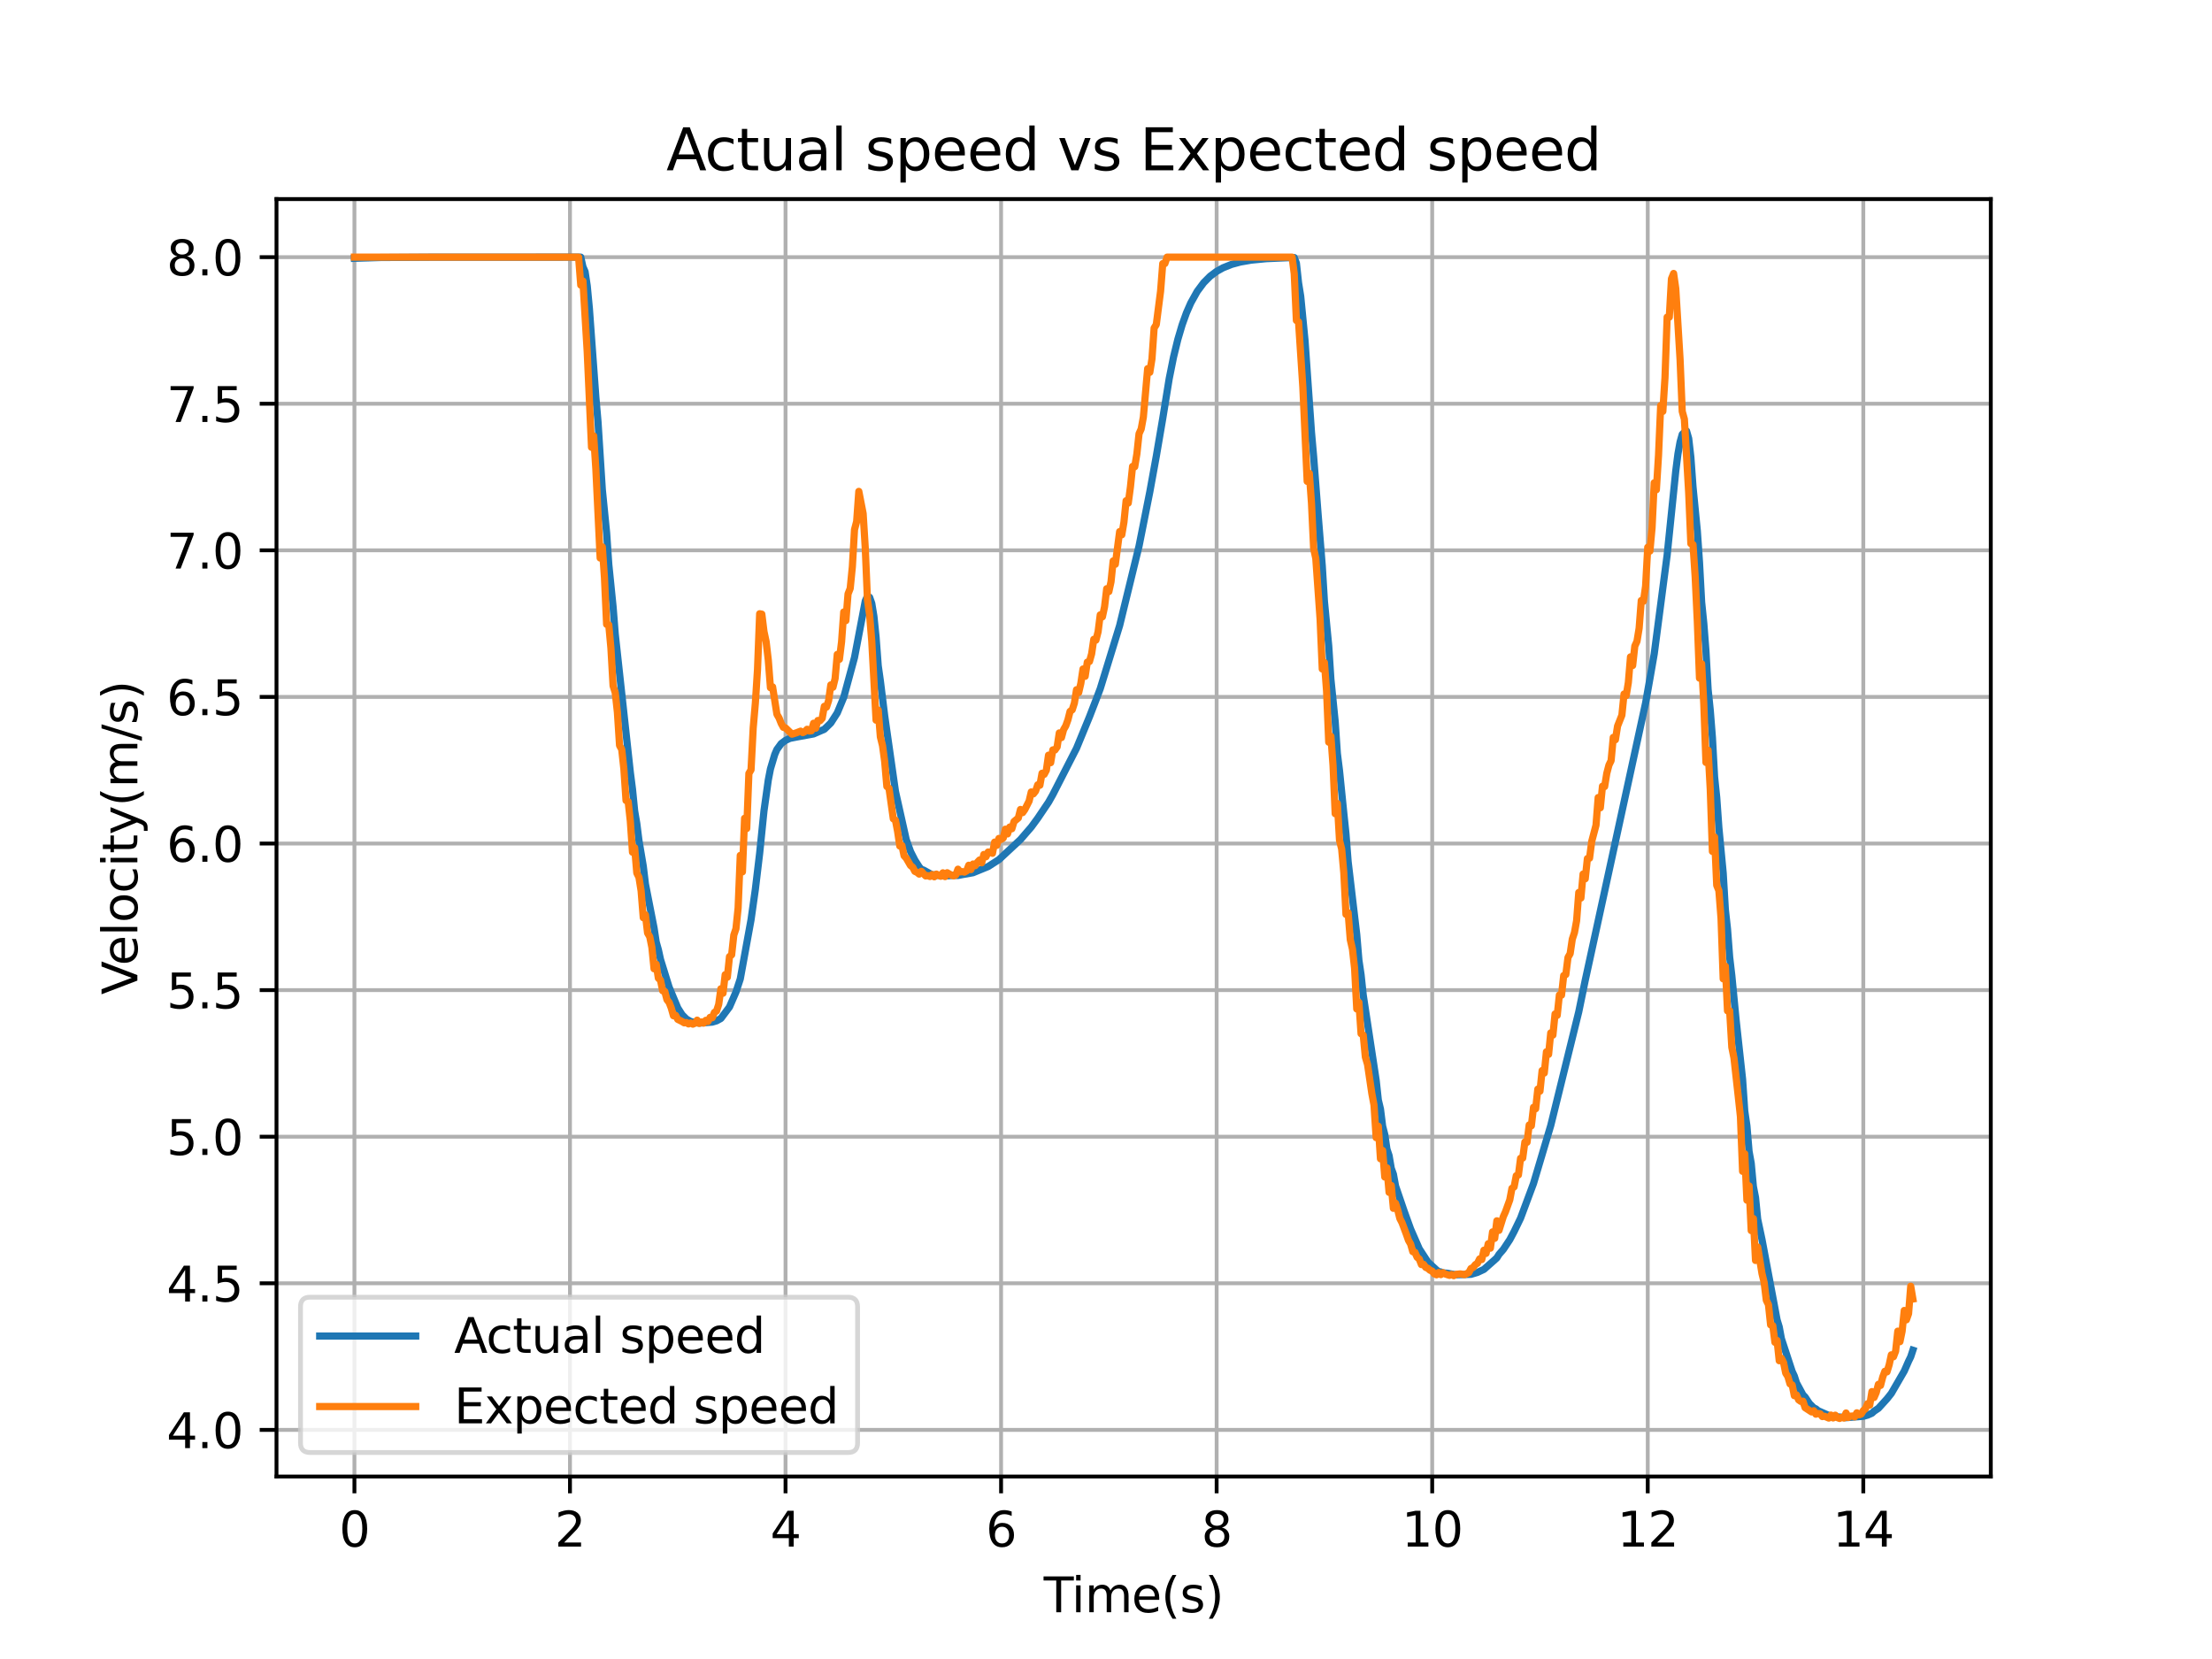 <?xml version="1.0" encoding="utf-8" standalone="no"?>
<!DOCTYPE svg PUBLIC "-//W3C//DTD SVG 1.1//EN"
  "http://www.w3.org/Graphics/SVG/1.1/DTD/svg11.dtd">
<svg xmlns:xlink="http://www.w3.org/1999/xlink" width="460.8pt" height="345.6pt" viewBox="0 0 460.8 345.6" xmlns="http://www.w3.org/2000/svg" version="1.1">
 <defs>
  <style type="text/css">*{stroke-linejoin: round; stroke-linecap: butt}</style>
 </defs>
 <g id="figure_1">
  <g id="patch_1">
   <path d="M 0 345.6 
L 460.8 345.6 
L 460.8 0 
L 0 0 
z
" style="fill: #ffffff"/>
  </g>
  <g id="axes_1">
   <g id="patch_2">
    <path d="M 57.6 307.584 
L 414.72 307.584 
L 414.72 41.472 
L 57.6 41.472 
z
" style="fill: #ffffff"/>
   </g>
   <g id="matplotlib.axis_1">
    <g id="xtick_1">
     <g id="line2d_1">
      <path d="M 73.833 307.584 
L 73.833 41.472 
" clip-path="url(#p543c72901b)" style="fill: none; stroke: #b0b0b0; stroke-width: 0.8; stroke-linecap: square"/>
     </g>
     <g id="line2d_2">
      <defs>
       <path id="m360644efc4" d="M 0 0 
L 0 3.5 
" style="stroke: #000000; stroke-width: 0.8"/>
      </defs>
      <g>
       <use xlink:href="#m360644efc4" x="73.833" y="307.584" style="stroke: #000000; stroke-width: 0.8"/>
      </g>
     </g>
     <g id="text_1">
      <!-- 0 -->
      <g transform="translate(70.651 322.182) scale(0.1 -0.1)">
       <defs>
        <path id="DejaVuSans-30" d="M 2034 4250 
Q 1547 4250 1301 3770 
Q 1056 3291 1056 2328 
Q 1056 1369 1301 889 
Q 1547 409 2034 409 
Q 2525 409 2770 889 
Q 3016 1369 3016 2328 
Q 3016 3291 2770 3770 
Q 2525 4250 2034 4250 
z
M 2034 4750 
Q 2819 4750 3233 4129 
Q 3647 3509 3647 2328 
Q 3647 1150 3233 529 
Q 2819 -91 2034 -91 
Q 1250 -91 836 529 
Q 422 1150 422 2328 
Q 422 3509 836 4129 
Q 1250 4750 2034 4750 
z
" transform="scale(0.016)"/>
       </defs>
       <use xlink:href="#DejaVuSans-30"/>
      </g>
     </g>
    </g>
    <g id="xtick_2">
     <g id="line2d_3">
      <path d="M 118.737 307.584 
L 118.737 41.472 
" clip-path="url(#p543c72901b)" style="fill: none; stroke: #b0b0b0; stroke-width: 0.8; stroke-linecap: square"/>
     </g>
     <g id="line2d_4">
      <g>
       <use xlink:href="#m360644efc4" x="118.737" y="307.584" style="stroke: #000000; stroke-width: 0.8"/>
      </g>
     </g>
     <g id="text_2">
      <!-- 2 -->
      <g transform="translate(115.555 322.182) scale(0.1 -0.1)">
       <defs>
        <path id="DejaVuSans-32" d="M 1228 531 
L 3431 531 
L 3431 0 
L 469 0 
L 469 531 
Q 828 903 1448 1529 
Q 2069 2156 2228 2338 
Q 2531 2678 2651 2914 
Q 2772 3150 2772 3378 
Q 2772 3750 2511 3984 
Q 2250 4219 1831 4219 
Q 1534 4219 1204 4116 
Q 875 4013 500 3803 
L 500 4441 
Q 881 4594 1212 4672 
Q 1544 4750 1819 4750 
Q 2544 4750 2975 4387 
Q 3406 4025 3406 3419 
Q 3406 3131 3298 2873 
Q 3191 2616 2906 2266 
Q 2828 2175 2409 1742 
Q 1991 1309 1228 531 
z
" transform="scale(0.016)"/>
       </defs>
       <use xlink:href="#DejaVuSans-32"/>
      </g>
     </g>
    </g>
    <g id="xtick_3">
     <g id="line2d_5">
      <path d="M 163.64 307.584 
L 163.64 41.472 
" clip-path="url(#p543c72901b)" style="fill: none; stroke: #b0b0b0; stroke-width: 0.8; stroke-linecap: square"/>
     </g>
     <g id="line2d_6">
      <g>
       <use xlink:href="#m360644efc4" x="163.64" y="307.584" style="stroke: #000000; stroke-width: 0.8"/>
      </g>
     </g>
     <g id="text_3">
      <!-- 4 -->
      <g transform="translate(160.459 322.182) scale(0.1 -0.1)">
       <defs>
        <path id="DejaVuSans-34" d="M 2419 4116 
L 825 1625 
L 2419 1625 
L 2419 4116 
z
M 2253 4666 
L 3047 4666 
L 3047 1625 
L 3713 1625 
L 3713 1100 
L 3047 1100 
L 3047 0 
L 2419 0 
L 2419 1100 
L 313 1100 
L 313 1709 
L 2253 4666 
z
" transform="scale(0.016)"/>
       </defs>
       <use xlink:href="#DejaVuSans-34"/>
      </g>
     </g>
    </g>
    <g id="xtick_4">
     <g id="line2d_7">
      <path d="M 208.544 307.584 
L 208.544 41.472 
" clip-path="url(#p543c72901b)" style="fill: none; stroke: #b0b0b0; stroke-width: 0.8; stroke-linecap: square"/>
     </g>
     <g id="line2d_8">
      <g>
       <use xlink:href="#m360644efc4" x="208.544" y="307.584" style="stroke: #000000; stroke-width: 0.8"/>
      </g>
     </g>
     <g id="text_4">
      <!-- 6 -->
      <g transform="translate(205.363 322.182) scale(0.1 -0.1)">
       <defs>
        <path id="DejaVuSans-36" d="M 2113 2584 
Q 1688 2584 1439 2293 
Q 1191 2003 1191 1497 
Q 1191 994 1439 701 
Q 1688 409 2113 409 
Q 2538 409 2786 701 
Q 3034 994 3034 1497 
Q 3034 2003 2786 2293 
Q 2538 2584 2113 2584 
z
M 3366 4563 
L 3366 3988 
Q 3128 4100 2886 4159 
Q 2644 4219 2406 4219 
Q 1781 4219 1451 3797 
Q 1122 3375 1075 2522 
Q 1259 2794 1537 2939 
Q 1816 3084 2150 3084 
Q 2853 3084 3261 2657 
Q 3669 2231 3669 1497 
Q 3669 778 3244 343 
Q 2819 -91 2113 -91 
Q 1303 -91 875 529 
Q 447 1150 447 2328 
Q 447 3434 972 4092 
Q 1497 4750 2381 4750 
Q 2619 4750 2861 4703 
Q 3103 4656 3366 4563 
z
" transform="scale(0.016)"/>
       </defs>
       <use xlink:href="#DejaVuSans-36"/>
      </g>
     </g>
    </g>
    <g id="xtick_5">
     <g id="line2d_9">
      <path d="M 253.448 307.584 
L 253.448 41.472 
" clip-path="url(#p543c72901b)" style="fill: none; stroke: #b0b0b0; stroke-width: 0.8; stroke-linecap: square"/>
     </g>
     <g id="line2d_10">
      <g>
       <use xlink:href="#m360644efc4" x="253.448" y="307.584" style="stroke: #000000; stroke-width: 0.8"/>
      </g>
     </g>
     <g id="text_5">
      <!-- 8 -->
      <g transform="translate(250.267 322.182) scale(0.1 -0.1)">
       <defs>
        <path id="DejaVuSans-38" d="M 2034 2216 
Q 1584 2216 1326 1975 
Q 1069 1734 1069 1313 
Q 1069 891 1326 650 
Q 1584 409 2034 409 
Q 2484 409 2743 651 
Q 3003 894 3003 1313 
Q 3003 1734 2745 1975 
Q 2488 2216 2034 2216 
z
M 1403 2484 
Q 997 2584 770 2862 
Q 544 3141 544 3541 
Q 544 4100 942 4425 
Q 1341 4750 2034 4750 
Q 2731 4750 3128 4425 
Q 3525 4100 3525 3541 
Q 3525 3141 3298 2862 
Q 3072 2584 2669 2484 
Q 3125 2378 3379 2068 
Q 3634 1759 3634 1313 
Q 3634 634 3220 271 
Q 2806 -91 2034 -91 
Q 1263 -91 848 271 
Q 434 634 434 1313 
Q 434 1759 690 2068 
Q 947 2378 1403 2484 
z
M 1172 3481 
Q 1172 3119 1398 2916 
Q 1625 2713 2034 2713 
Q 2441 2713 2670 2916 
Q 2900 3119 2900 3481 
Q 2900 3844 2670 4047 
Q 2441 4250 2034 4250 
Q 1625 4250 1398 4047 
Q 1172 3844 1172 3481 
z
" transform="scale(0.016)"/>
       </defs>
       <use xlink:href="#DejaVuSans-38"/>
      </g>
     </g>
    </g>
    <g id="xtick_6">
     <g id="line2d_11">
      <path d="M 298.352 307.584 
L 298.352 41.472 
" clip-path="url(#p543c72901b)" style="fill: none; stroke: #b0b0b0; stroke-width: 0.8; stroke-linecap: square"/>
     </g>
     <g id="line2d_12">
      <g>
       <use xlink:href="#m360644efc4" x="298.352" y="307.584" style="stroke: #000000; stroke-width: 0.8"/>
      </g>
     </g>
     <g id="text_6">
      <!-- 10 -->
      <g transform="translate(291.989 322.182) scale(0.1 -0.1)">
       <defs>
        <path id="DejaVuSans-31" d="M 794 531 
L 1825 531 
L 1825 4091 
L 703 3866 
L 703 4441 
L 1819 4666 
L 2450 4666 
L 2450 531 
L 3481 531 
L 3481 0 
L 794 0 
L 794 531 
z
" transform="scale(0.016)"/>
       </defs>
       <use xlink:href="#DejaVuSans-31"/>
       <use xlink:href="#DejaVuSans-30" x="63.623"/>
      </g>
     </g>
    </g>
    <g id="xtick_7">
     <g id="line2d_13">
      <path d="M 343.256 307.584 
L 343.256 41.472 
" clip-path="url(#p543c72901b)" style="fill: none; stroke: #b0b0b0; stroke-width: 0.8; stroke-linecap: square"/>
     </g>
     <g id="line2d_14">
      <g>
       <use xlink:href="#m360644efc4" x="343.256" y="307.584" style="stroke: #000000; stroke-width: 0.8"/>
      </g>
     </g>
     <g id="text_7">
      <!-- 12 -->
      <g transform="translate(336.893 322.182) scale(0.1 -0.1)">
       <use xlink:href="#DejaVuSans-31"/>
       <use xlink:href="#DejaVuSans-32" x="63.623"/>
      </g>
     </g>
    </g>
    <g id="xtick_8">
     <g id="line2d_15">
      <path d="M 388.159 307.584 
L 388.159 41.472 
" clip-path="url(#p543c72901b)" style="fill: none; stroke: #b0b0b0; stroke-width: 0.8; stroke-linecap: square"/>
     </g>
     <g id="line2d_16">
      <g>
       <use xlink:href="#m360644efc4" x="388.159" y="307.584" style="stroke: #000000; stroke-width: 0.8"/>
      </g>
     </g>
     <g id="text_8">
      <!-- 14 -->
      <g transform="translate(381.797 322.182) scale(0.1 -0.1)">
       <use xlink:href="#DejaVuSans-31"/>
       <use xlink:href="#DejaVuSans-34" x="63.623"/>
      </g>
     </g>
    </g>
    <g id="text_9">
     <!-- Time(s) -->
     <g transform="translate(217.42 335.861) scale(0.1 -0.1)">
      <defs>
       <path id="DejaVuSans-54" d="M -19 4666 
L 3928 4666 
L 3928 4134 
L 2272 4134 
L 2272 0 
L 1638 0 
L 1638 4134 
L -19 4134 
L -19 4666 
z
" transform="scale(0.016)"/>
       <path id="DejaVuSans-69" d="M 603 3500 
L 1178 3500 
L 1178 0 
L 603 0 
L 603 3500 
z
M 603 4863 
L 1178 4863 
L 1178 4134 
L 603 4134 
L 603 4863 
z
" transform="scale(0.016)"/>
       <path id="DejaVuSans-6d" d="M 3328 2828 
Q 3544 3216 3844 3400 
Q 4144 3584 4550 3584 
Q 5097 3584 5394 3201 
Q 5691 2819 5691 2113 
L 5691 0 
L 5113 0 
L 5113 2094 
Q 5113 2597 4934 2840 
Q 4756 3084 4391 3084 
Q 3944 3084 3684 2787 
Q 3425 2491 3425 1978 
L 3425 0 
L 2847 0 
L 2847 2094 
Q 2847 2600 2669 2842 
Q 2491 3084 2119 3084 
Q 1678 3084 1418 2786 
Q 1159 2488 1159 1978 
L 1159 0 
L 581 0 
L 581 3500 
L 1159 3500 
L 1159 2956 
Q 1356 3278 1631 3431 
Q 1906 3584 2284 3584 
Q 2666 3584 2933 3390 
Q 3200 3197 3328 2828 
z
" transform="scale(0.016)"/>
       <path id="DejaVuSans-65" d="M 3597 1894 
L 3597 1613 
L 953 1613 
Q 991 1019 1311 708 
Q 1631 397 2203 397 
Q 2534 397 2845 478 
Q 3156 559 3463 722 
L 3463 178 
Q 3153 47 2828 -22 
Q 2503 -91 2169 -91 
Q 1331 -91 842 396 
Q 353 884 353 1716 
Q 353 2575 817 3079 
Q 1281 3584 2069 3584 
Q 2775 3584 3186 3129 
Q 3597 2675 3597 1894 
z
M 3022 2063 
Q 3016 2534 2758 2815 
Q 2500 3097 2075 3097 
Q 1594 3097 1305 2825 
Q 1016 2553 972 2059 
L 3022 2063 
z
" transform="scale(0.016)"/>
       <path id="DejaVuSans-28" d="M 1984 4856 
Q 1566 4138 1362 3434 
Q 1159 2731 1159 2009 
Q 1159 1288 1364 580 
Q 1569 -128 1984 -844 
L 1484 -844 
Q 1016 -109 783 600 
Q 550 1309 550 2009 
Q 550 2706 781 3412 
Q 1013 4119 1484 4856 
L 1984 4856 
z
" transform="scale(0.016)"/>
       <path id="DejaVuSans-73" d="M 2834 3397 
L 2834 2853 
Q 2591 2978 2328 3040 
Q 2066 3103 1784 3103 
Q 1356 3103 1142 2972 
Q 928 2841 928 2578 
Q 928 2378 1081 2264 
Q 1234 2150 1697 2047 
L 1894 2003 
Q 2506 1872 2764 1633 
Q 3022 1394 3022 966 
Q 3022 478 2636 193 
Q 2250 -91 1575 -91 
Q 1294 -91 989 -36 
Q 684 19 347 128 
L 347 722 
Q 666 556 975 473 
Q 1284 391 1588 391 
Q 1994 391 2212 530 
Q 2431 669 2431 922 
Q 2431 1156 2273 1281 
Q 2116 1406 1581 1522 
L 1381 1569 
Q 847 1681 609 1914 
Q 372 2147 372 2553 
Q 372 3047 722 3315 
Q 1072 3584 1716 3584 
Q 2034 3584 2315 3537 
Q 2597 3491 2834 3397 
z
" transform="scale(0.016)"/>
       <path id="DejaVuSans-29" d="M 513 4856 
L 1013 4856 
Q 1481 4119 1714 3412 
Q 1947 2706 1947 2009 
Q 1947 1309 1714 600 
Q 1481 -109 1013 -844 
L 513 -844 
Q 928 -128 1133 580 
Q 1338 1288 1338 2009 
Q 1338 2731 1133 3434 
Q 928 4138 513 4856 
z
" transform="scale(0.016)"/>
      </defs>
      <use xlink:href="#DejaVuSans-54"/>
      <use xlink:href="#DejaVuSans-69" x="57.959"/>
      <use xlink:href="#DejaVuSans-6d" x="85.742"/>
      <use xlink:href="#DejaVuSans-65" x="183.154"/>
      <use xlink:href="#DejaVuSans-28" x="244.678"/>
      <use xlink:href="#DejaVuSans-73" x="283.691"/>
      <use xlink:href="#DejaVuSans-29" x="335.791"/>
     </g>
    </g>
   </g>
   <g id="matplotlib.axis_2">
    <g id="ytick_1">
     <g id="line2d_17">
      <path d="M 57.6 297.873 
L 414.72 297.873 
" clip-path="url(#p543c72901b)" style="fill: none; stroke: #b0b0b0; stroke-width: 0.8; stroke-linecap: square"/>
     </g>
     <g id="line2d_18">
      <defs>
       <path id="ma8f6c91984" d="M 0 0 
L -3.5 0 
" style="stroke: #000000; stroke-width: 0.8"/>
      </defs>
      <g>
       <use xlink:href="#ma8f6c91984" x="57.6" y="297.873" style="stroke: #000000; stroke-width: 0.8"/>
      </g>
     </g>
     <g id="text_10">
      <!-- 4.0 -->
      <g transform="translate(34.697 301.672) scale(0.1 -0.1)">
       <defs>
        <path id="DejaVuSans-2e" d="M 684 794 
L 1344 794 
L 1344 0 
L 684 0 
L 684 794 
z
" transform="scale(0.016)"/>
       </defs>
       <use xlink:href="#DejaVuSans-34"/>
       <use xlink:href="#DejaVuSans-2e" x="63.623"/>
       <use xlink:href="#DejaVuSans-30" x="95.41"/>
      </g>
     </g>
    </g>
    <g id="ytick_2">
     <g id="line2d_19">
      <path d="M 57.6 267.335 
L 414.72 267.335 
" clip-path="url(#p543c72901b)" style="fill: none; stroke: #b0b0b0; stroke-width: 0.8; stroke-linecap: square"/>
     </g>
     <g id="line2d_20">
      <g>
       <use xlink:href="#ma8f6c91984" x="57.6" y="267.335" style="stroke: #000000; stroke-width: 0.8"/>
      </g>
     </g>
     <g id="text_11">
      <!-- 4.5 -->
      <g transform="translate(34.697 271.134) scale(0.1 -0.1)">
       <defs>
        <path id="DejaVuSans-35" d="M 691 4666 
L 3169 4666 
L 3169 4134 
L 1269 4134 
L 1269 2991 
Q 1406 3038 1543 3061 
Q 1681 3084 1819 3084 
Q 2600 3084 3056 2656 
Q 3513 2228 3513 1497 
Q 3513 744 3044 326 
Q 2575 -91 1722 -91 
Q 1428 -91 1123 -41 
Q 819 9 494 109 
L 494 744 
Q 775 591 1075 516 
Q 1375 441 1709 441 
Q 2250 441 2565 725 
Q 2881 1009 2881 1497 
Q 2881 1984 2565 2268 
Q 2250 2553 1709 2553 
Q 1456 2553 1204 2497 
Q 953 2441 691 2322 
L 691 4666 
z
" transform="scale(0.016)"/>
       </defs>
       <use xlink:href="#DejaVuSans-34"/>
       <use xlink:href="#DejaVuSans-2e" x="63.623"/>
       <use xlink:href="#DejaVuSans-35" x="95.41"/>
      </g>
     </g>
    </g>
    <g id="ytick_3">
     <g id="line2d_21">
      <path d="M 57.6 236.796 
L 414.72 236.796 
" clip-path="url(#p543c72901b)" style="fill: none; stroke: #b0b0b0; stroke-width: 0.8; stroke-linecap: square"/>
     </g>
     <g id="line2d_22">
      <g>
       <use xlink:href="#ma8f6c91984" x="57.6" y="236.796" style="stroke: #000000; stroke-width: 0.8"/>
      </g>
     </g>
     <g id="text_12">
      <!-- 5.0 -->
      <g transform="translate(34.697 240.596) scale(0.1 -0.1)">
       <use xlink:href="#DejaVuSans-35"/>
       <use xlink:href="#DejaVuSans-2e" x="63.623"/>
       <use xlink:href="#DejaVuSans-30" x="95.41"/>
      </g>
     </g>
    </g>
    <g id="ytick_4">
     <g id="line2d_23">
      <path d="M 57.6 206.258 
L 414.72 206.258 
" clip-path="url(#p543c72901b)" style="fill: none; stroke: #b0b0b0; stroke-width: 0.8; stroke-linecap: square"/>
     </g>
     <g id="line2d_24">
      <g>
       <use xlink:href="#ma8f6c91984" x="57.6" y="206.258" style="stroke: #000000; stroke-width: 0.8"/>
      </g>
     </g>
     <g id="text_13">
      <!-- 5.5 -->
      <g transform="translate(34.697 210.058) scale(0.1 -0.1)">
       <use xlink:href="#DejaVuSans-35"/>
       <use xlink:href="#DejaVuSans-2e" x="63.623"/>
       <use xlink:href="#DejaVuSans-35" x="95.41"/>
      </g>
     </g>
    </g>
    <g id="ytick_5">
     <g id="line2d_25">
      <path d="M 57.6 175.72 
L 414.72 175.72 
" clip-path="url(#p543c72901b)" style="fill: none; stroke: #b0b0b0; stroke-width: 0.8; stroke-linecap: square"/>
     </g>
     <g id="line2d_26">
      <g>
       <use xlink:href="#ma8f6c91984" x="57.6" y="175.72" style="stroke: #000000; stroke-width: 0.8"/>
      </g>
     </g>
     <g id="text_14">
      <!-- 6.0 -->
      <g transform="translate(34.697 179.52) scale(0.1 -0.1)">
       <use xlink:href="#DejaVuSans-36"/>
       <use xlink:href="#DejaVuSans-2e" x="63.623"/>
       <use xlink:href="#DejaVuSans-30" x="95.41"/>
      </g>
     </g>
    </g>
    <g id="ytick_6">
     <g id="line2d_27">
      <path d="M 57.6 145.182 
L 414.72 145.182 
" clip-path="url(#p543c72901b)" style="fill: none; stroke: #b0b0b0; stroke-width: 0.8; stroke-linecap: square"/>
     </g>
     <g id="line2d_28">
      <g>
       <use xlink:href="#ma8f6c91984" x="57.6" y="145.182" style="stroke: #000000; stroke-width: 0.8"/>
      </g>
     </g>
     <g id="text_15">
      <!-- 6.5 -->
      <g transform="translate(34.697 148.981) scale(0.1 -0.1)">
       <use xlink:href="#DejaVuSans-36"/>
       <use xlink:href="#DejaVuSans-2e" x="63.623"/>
       <use xlink:href="#DejaVuSans-35" x="95.41"/>
      </g>
     </g>
    </g>
    <g id="ytick_7">
     <g id="line2d_29">
      <path d="M 57.6 114.644 
L 414.72 114.644 
" clip-path="url(#p543c72901b)" style="fill: none; stroke: #b0b0b0; stroke-width: 0.8; stroke-linecap: square"/>
     </g>
     <g id="line2d_30">
      <g>
       <use xlink:href="#ma8f6c91984" x="57.6" y="114.644" style="stroke: #000000; stroke-width: 0.8"/>
      </g>
     </g>
     <g id="text_16">
      <!-- 7.0 -->
      <g transform="translate(34.697 118.443) scale(0.1 -0.1)">
       <defs>
        <path id="DejaVuSans-37" d="M 525 4666 
L 3525 4666 
L 3525 4397 
L 1831 0 
L 1172 0 
L 2766 4134 
L 525 4134 
L 525 4666 
z
" transform="scale(0.016)"/>
       </defs>
       <use xlink:href="#DejaVuSans-37"/>
       <use xlink:href="#DejaVuSans-2e" x="63.623"/>
       <use xlink:href="#DejaVuSans-30" x="95.41"/>
      </g>
     </g>
    </g>
    <g id="ytick_8">
     <g id="line2d_31">
      <path d="M 57.6 84.106 
L 414.72 84.106 
" clip-path="url(#p543c72901b)" style="fill: none; stroke: #b0b0b0; stroke-width: 0.8; stroke-linecap: square"/>
     </g>
     <g id="line2d_32">
      <g>
       <use xlink:href="#ma8f6c91984" x="57.6" y="84.106" style="stroke: #000000; stroke-width: 0.8"/>
      </g>
     </g>
     <g id="text_17">
      <!-- 7.5 -->
      <g transform="translate(34.697 87.905) scale(0.1 -0.1)">
       <use xlink:href="#DejaVuSans-37"/>
       <use xlink:href="#DejaVuSans-2e" x="63.623"/>
       <use xlink:href="#DejaVuSans-35" x="95.41"/>
      </g>
     </g>
    </g>
    <g id="ytick_9">
     <g id="line2d_33">
      <path d="M 57.6 53.568 
L 414.72 53.568 
" clip-path="url(#p543c72901b)" style="fill: none; stroke: #b0b0b0; stroke-width: 0.8; stroke-linecap: square"/>
     </g>
     <g id="line2d_34">
      <g>
       <use xlink:href="#ma8f6c91984" x="57.6" y="53.568" style="stroke: #000000; stroke-width: 0.8"/>
      </g>
     </g>
     <g id="text_18">
      <!-- 8.0 -->
      <g transform="translate(34.697 57.367) scale(0.1 -0.1)">
       <use xlink:href="#DejaVuSans-38"/>
       <use xlink:href="#DejaVuSans-2e" x="63.623"/>
       <use xlink:href="#DejaVuSans-30" x="95.41"/>
      </g>
     </g>
    </g>
    <g id="text_19">
     <!-- Velocity(m/s) -->
     <g transform="translate(28.617 207.205) rotate(-90) scale(0.1 -0.1)">
      <defs>
       <path id="DejaVuSans-56" d="M 1831 0 
L 50 4666 
L 709 4666 
L 2188 738 
L 3669 4666 
L 4325 4666 
L 2547 0 
L 1831 0 
z
" transform="scale(0.016)"/>
       <path id="DejaVuSans-6c" d="M 603 4863 
L 1178 4863 
L 1178 0 
L 603 0 
L 603 4863 
z
" transform="scale(0.016)"/>
       <path id="DejaVuSans-6f" d="M 1959 3097 
Q 1497 3097 1228 2736 
Q 959 2375 959 1747 
Q 959 1119 1226 758 
Q 1494 397 1959 397 
Q 2419 397 2687 759 
Q 2956 1122 2956 1747 
Q 2956 2369 2687 2733 
Q 2419 3097 1959 3097 
z
M 1959 3584 
Q 2709 3584 3137 3096 
Q 3566 2609 3566 1747 
Q 3566 888 3137 398 
Q 2709 -91 1959 -91 
Q 1206 -91 779 398 
Q 353 888 353 1747 
Q 353 2609 779 3096 
Q 1206 3584 1959 3584 
z
" transform="scale(0.016)"/>
       <path id="DejaVuSans-63" d="M 3122 3366 
L 3122 2828 
Q 2878 2963 2633 3030 
Q 2388 3097 2138 3097 
Q 1578 3097 1268 2742 
Q 959 2388 959 1747 
Q 959 1106 1268 751 
Q 1578 397 2138 397 
Q 2388 397 2633 464 
Q 2878 531 3122 666 
L 3122 134 
Q 2881 22 2623 -34 
Q 2366 -91 2075 -91 
Q 1284 -91 818 406 
Q 353 903 353 1747 
Q 353 2603 823 3093 
Q 1294 3584 2113 3584 
Q 2378 3584 2631 3529 
Q 2884 3475 3122 3366 
z
" transform="scale(0.016)"/>
       <path id="DejaVuSans-74" d="M 1172 4494 
L 1172 3500 
L 2356 3500 
L 2356 3053 
L 1172 3053 
L 1172 1153 
Q 1172 725 1289 603 
Q 1406 481 1766 481 
L 2356 481 
L 2356 0 
L 1766 0 
Q 1100 0 847 248 
Q 594 497 594 1153 
L 594 3053 
L 172 3053 
L 172 3500 
L 594 3500 
L 594 4494 
L 1172 4494 
z
" transform="scale(0.016)"/>
       <path id="DejaVuSans-79" d="M 2059 -325 
Q 1816 -950 1584 -1140 
Q 1353 -1331 966 -1331 
L 506 -1331 
L 506 -850 
L 844 -850 
Q 1081 -850 1212 -737 
Q 1344 -625 1503 -206 
L 1606 56 
L 191 3500 
L 800 3500 
L 1894 763 
L 2988 3500 
L 3597 3500 
L 2059 -325 
z
" transform="scale(0.016)"/>
       <path id="DejaVuSans-2f" d="M 1625 4666 
L 2156 4666 
L 531 -594 
L 0 -594 
L 1625 4666 
z
" transform="scale(0.016)"/>
      </defs>
      <use xlink:href="#DejaVuSans-56"/>
      <use xlink:href="#DejaVuSans-65" x="60.658"/>
      <use xlink:href="#DejaVuSans-6c" x="122.182"/>
      <use xlink:href="#DejaVuSans-6f" x="149.965"/>
      <use xlink:href="#DejaVuSans-63" x="211.146"/>
      <use xlink:href="#DejaVuSans-69" x="266.127"/>
      <use xlink:href="#DejaVuSans-74" x="293.91"/>
      <use xlink:href="#DejaVuSans-79" x="333.119"/>
      <use xlink:href="#DejaVuSans-28" x="392.299"/>
      <use xlink:href="#DejaVuSans-6d" x="431.312"/>
      <use xlink:href="#DejaVuSans-2f" x="528.725"/>
      <use xlink:href="#DejaVuSans-73" x="562.416"/>
      <use xlink:href="#DejaVuSans-29" x="614.516"/>
     </g>
    </g>
   </g>
   <g id="line2d_35">
    <path d="M 73.833 53.81 
L 79.221 53.643 
L 79.221 53.643 
L 90.447 53.575 
L 90.447 53.575 
L 120.982 53.568 
L 120.982 53.568 
L 121.431 55.573 
L 121.431 55.573 
L 121.88 56.594 
L 121.88 56.594 
L 122.329 59.535 
L 122.329 59.535 
L 122.778 64.275 
L 122.778 64.275 
L 124.125 82.722 
L 124.125 82.722 
L 124.574 87.866 
L 124.574 87.866 
L 125.472 101.99 
L 125.472 101.99 
L 126.37 111.006 
L 126.37 111.006 
L 126.819 117.568 
L 126.819 117.568 
L 127.717 126.43 
L 127.717 126.43 
L 128.166 132.088 
L 128.166 132.088 
L 131.31 160.911 
L 131.31 160.911 
L 131.759 164.412 
L 131.759 164.412 
L 132.208 168.929 
L 132.208 168.929 
L 132.657 171.561 
L 132.657 171.561 
L 133.106 175.106 
L 133.106 175.106 
L 134.004 180.441 
L 134.004 180.441 
L 134.453 184.136 
L 134.453 184.136 
L 136.249 193.308 
L 136.249 193.308 
L 136.698 196.236 
L 136.698 196.236 
L 137.147 197.826 
L 137.147 197.826 
L 137.596 199.87 
L 137.596 199.87 
L 139.392 205.655 
L 139.392 205.655 
L 141.188 209.965 
L 141.188 209.965 
L 142.087 211.382 
L 142.087 211.382 
L 142.985 212.284 
L 142.985 212.284 
L 143.883 212.8 
L 143.883 212.8 
L 145.23 213.092 
L 145.23 213.092 
L 146.128 213.096 
L 146.128 213.096 
L 148.373 212.923 
L 148.373 212.923 
L 149.271 212.659 
L 149.271 212.659 
L 150.169 212.169 
L 150.169 212.169 
L 151.965 209.772 
L 151.965 209.772 
L 153.312 206.665 
L 153.312 206.665 
L 154.211 203.929 
L 154.211 203.929 
L 156.456 191.596 
L 156.456 191.596 
L 157.354 185.256 
L 157.354 185.256 
L 158.252 177.739 
L 158.252 177.739 
L 159.15 168.915 
L 159.15 168.915 
L 160.048 162.497 
L 160.048 162.497 
L 160.497 160.177 
L 160.497 160.177 
L 161.395 157.167 
L 161.395 157.167 
L 161.844 156.131 
L 161.844 156.131 
L 162.742 154.903 
L 162.742 154.903 
L 163.64 154.236 
L 163.64 154.236 
L 164.538 153.815 
L 164.538 153.815 
L 165.886 153.549 
L 165.886 153.549 
L 169.478 152.891 
L 169.478 152.891 
L 171.723 151.921 
L 171.723 151.921 
L 173.07 150.611 
L 173.07 150.611 
L 174.417 148.518 
L 174.417 148.518 
L 175.764 145.27 
L 175.764 145.27 
L 178.01 136.962 
L 178.01 136.962 
L 180.255 125.204 
L 180.255 125.204 
L 180.704 124.187 
L 180.704 124.187 
L 181.153 124.425 
L 181.153 124.425 
L 181.602 125.69 
L 181.602 125.69 
L 182.051 128.392 
L 182.051 128.392 
L 182.5 132.726 
L 182.5 132.726 
L 182.949 138.68 
L 182.949 138.68 
L 183.398 141.858 
L 183.398 141.858 
L 184.296 149.128 
L 184.296 149.128 
L 186.541 164.87 
L 186.541 164.87 
L 188.786 174.903 
L 188.786 174.903 
L 189.685 177.409 
L 189.685 177.409 
L 190.583 179.181 
L 190.583 179.181 
L 191.481 180.586 
L 191.481 180.586 
L 191.93 181.104 
L 191.93 181.104 
L 192.379 181.246 
L 192.379 181.246 
L 194.175 182.23 
L 194.175 182.23 
L 194.624 182.227 
L 194.624 182.227 
L 195.073 182.373 
L 195.073 182.373 
L 195.971 182.344 
L 195.971 182.344 
L 196.42 182.413 
L 196.42 182.413 
L 196.869 182.358 
L 196.869 182.358 
L 197.318 182.445 
L 197.318 182.445 
L 198.665 182.358 
L 198.665 182.358 
L 199.563 182.38 
L 199.563 182.38 
L 200.461 182.201 
L 200.461 182.201 
L 202.707 181.803 
L 202.707 181.803 
L 205.85 180.518 
L 205.85 180.518 
L 208.095 179.072 
L 208.095 179.072 
L 212.585 174.894 
L 212.585 174.894 
L 213.484 173.845 
L 213.484 173.845 
L 214.831 172.293 
L 214.831 172.293 
L 216.178 170.456 
L 216.178 170.456 
L 218.423 167.128 
L 218.423 167.128 
L 219.321 165.536 
L 219.321 165.536 
L 224.26 155.875 
L 224.26 155.875 
L 226.955 149.323 
L 226.955 149.323 
L 228.302 145.84 
L 228.302 145.84 
L 229.2 143.467 
L 229.2 143.467 
L 233.241 130.314 
L 233.241 130.314 
L 237.283 113.751 
L 237.283 113.751 
L 239.528 102.453 
L 239.528 102.453 
L 240.875 95.05 
L 240.875 95.05 
L 242.222 87.163 
L 242.222 87.163 
L 243.569 78.863 
L 243.569 78.863 
L 244.467 74.384 
L 244.467 74.384 
L 245.365 70.698 
L 245.365 70.698 
L 246.263 67.665 
L 246.263 67.665 
L 247.161 65.169 
L 247.161 65.169 
L 248.06 63.115 
L 248.06 63.115 
L 249.407 60.695 
L 249.407 60.695 
L 250.754 58.889 
L 250.754 58.889 
L 252.101 57.54 
L 252.101 57.54 
L 253.448 56.533 
L 253.448 56.533 
L 254.795 55.782 
L 254.795 55.782 
L 256.591 55.067 
L 256.591 55.067 
L 258.387 54.583 
L 258.387 54.583 
L 260.633 54.192 
L 260.633 54.192 
L 263.776 53.883 
L 263.776 53.883 
L 268.266 53.687 
L 268.266 53.687 
L 269.613 53.657 
L 269.613 53.657 
L 270.062 54.818 
L 270.062 54.818 
L 270.511 58.928 
L 270.511 58.928 
L 270.96 61.726 
L 270.96 61.726 
L 271.859 70.947 
L 271.859 70.947 
L 273.206 90.07 
L 273.206 90.07 
L 273.655 95.139 
L 273.655 95.139 
L 274.553 106.75 
L 274.553 106.75 
L 275.451 117.887 
L 275.451 117.887 
L 275.9 125.281 
L 275.9 125.281 
L 276.798 134.567 
L 276.798 134.567 
L 277.247 141.466 
L 277.247 141.466 
L 278.145 150.349 
L 278.145 150.349 
L 278.594 156.946 
L 278.594 156.946 
L 279.043 160.537 
L 279.043 160.537 
L 279.941 169.432 
L 279.941 169.432 
L 280.39 173.709 
L 280.39 173.709 
L 280.839 179.484 
L 280.839 179.484 
L 282.635 194.688 
L 282.635 194.688 
L 283.084 200.023 
L 283.084 200.023 
L 283.534 203.05 
L 283.534 203.05 
L 283.983 207.282 
L 283.983 207.282 
L 286.677 225.03 
L 286.677 225.03 
L 287.126 229.148 
L 287.126 229.148 
L 287.575 231.026 
L 287.575 231.026 
L 288.024 234.596 
L 288.024 234.596 
L 288.473 236.341 
L 288.473 236.341 
L 288.922 239.389 
L 288.922 239.389 
L 289.371 240.729 
L 289.371 240.729 
L 289.82 243.366 
L 289.82 243.366 
L 290.269 244.601 
L 290.269 244.601 
L 290.718 247.053 
L 290.718 247.053 
L 292.514 252.31 
L 292.514 252.31 
L 293.861 256.037 
L 293.861 256.037 
L 295.658 260.149 
L 295.658 260.149 
L 297.454 262.906 
L 297.454 262.906 
L 299.25 264.563 
L 299.25 264.563 
L 299.699 264.908 
L 299.699 264.908 
L 300.148 264.972 
L 300.597 265.163 
L 300.597 265.163 
L 301.495 265.238 
L 301.495 265.238 
L 303.291 265.564 
L 303.291 265.564 
L 306.434 265.466 
L 306.434 265.466 
L 307.782 265.066 
L 307.782 265.066 
L 309.129 264.435 
L 309.129 264.435 
L 311.374 262.448 
L 311.374 262.448 
L 311.823 262.032 
L 311.823 262.032 
L 312.272 261.316 
L 312.272 261.316 
L 313.17 260.281 
L 313.17 260.281 
L 314.517 258.249 
L 314.517 258.249 
L 315.415 256.556 
L 315.415 256.556 
L 316.762 253.771 
L 316.762 253.771 
L 319.457 246.541 
L 319.457 246.541 
L 323.049 234.464 
L 323.049 234.464 
L 328.886 210.771 
L 328.886 210.771 
L 330.233 204.213 
L 330.233 204.213 
L 332.479 193.911 
L 332.479 193.911 
L 342.807 146.447 
L 342.807 146.447 
L 343.705 141.384 
L 343.705 141.384 
L 344.603 136.226 
L 344.603 136.226 
L 347.297 115.623 
L 347.297 115.623 
L 349.093 98.11 
L 349.093 98.11 
L 349.542 94.582 
L 349.542 94.582 
L 349.991 92.077 
L 349.991 92.077 
L 350.44 90.483 
L 350.44 90.483 
L 350.889 90.039 
L 350.889 90.039 
L 351.338 89.787 
L 351.338 89.787 
L 351.787 91.358 
L 351.787 91.358 
L 352.236 95.265 
L 352.236 95.265 
L 352.685 101.459 
L 352.685 101.459 
L 353.583 110.602 
L 353.583 110.602 
L 354.033 117.11 
L 354.033 117.11 
L 354.482 125.427 
L 354.482 125.427 
L 354.931 129.848 
L 354.931 129.848 
L 355.38 135.628 
L 355.38 135.628 
L 355.829 143.616 
L 355.829 143.616 
L 356.278 147.979 
L 356.278 147.979 
L 356.727 153.65 
L 356.727 153.65 
L 357.176 161.816 
L 357.176 161.816 
L 357.625 166.134 
L 357.625 166.134 
L 358.074 172.432 
L 358.074 172.432 
L 358.972 181.879 
L 358.972 181.879 
L 359.421 189.463 
L 359.421 189.463 
L 359.87 193.527 
L 359.87 193.527 
L 360.319 199.398 
L 360.319 199.398 
L 360.768 203.24 
L 360.768 203.24 
L 361.666 212.516 
L 361.666 212.516 
L 363.013 224.849 
L 363.013 224.849 
L 363.462 231.446 
L 363.462 231.446 
L 363.911 234.511 
L 363.911 234.511 
L 364.36 239.85 
L 364.36 239.85 
L 364.809 242.327 
L 364.809 242.327 
L 365.258 247.157 
L 365.258 247.157 
L 365.707 249.46 
L 365.707 249.46 
L 366.157 253.974 
L 366.157 253.974 
L 367.055 258.214 
L 367.055 258.214 
L 370.198 274.958 
L 370.198 274.958 
L 370.647 276.435 
L 370.647 276.435 
L 371.096 278.854 
L 371.096 278.854 
L 373.341 285.696 
L 373.341 285.696 
L 373.79 286.664 
L 373.79 286.664 
L 374.239 288.069 
L 374.239 288.069 
L 375.586 290.57 
L 375.586 290.57 
L 376.035 291.026 
L 376.035 291.026 
L 376.933 292.385 
L 376.933 292.385 
L 377.832 293.278 
L 377.832 293.278 
L 378.281 293.487 
L 378.281 293.487 
L 378.73 293.871 
L 378.73 293.871 
L 381.424 295.06 
L 381.424 295.06 
L 381.873 295.034 
L 382.322 295.155 
L 382.322 295.155 
L 383.22 295.192 
L 383.22 295.192 
L 384.118 295.289 
L 384.118 295.289 
L 384.567 295.33 
L 384.567 295.33 
L 385.465 295.256 
L 385.465 295.256 
L 388.159 295.039 
L 388.159 295.039 
L 389.057 294.794 
L 389.057 294.794 
L 389.956 294.399 
L 389.956 294.399 
L 390.405 293.981 
L 390.405 293.981 
L 391.303 293.378 
L 391.303 293.378 
L 393.099 291.403 
L 393.099 291.403 
L 393.997 290.272 
L 393.997 290.272 
L 396.691 285.623 
L 396.691 285.623 
L 397.589 283.568 
L 397.589 283.568 
L 398.038 282.648 
L 398.038 282.648 
L 398.487 281.283 
L 398.487 281.283 
" clip-path="url(#p543c72901b)" style="fill: none; stroke: #1f77b4; stroke-width: 1.5; stroke-linecap: square"/>
   </g>
   <g id="line2d_36">
    <path d="M 73.833 53.568 
L 120.533 53.568 
L 120.533 53.568 
L 120.982 59.393 
L 120.982 59.393 
L 121.431 58.54 
L 121.431 58.54 
L 122.329 73.305 
L 122.329 73.305 
L 123.227 93.189 
L 123.227 93.189 
L 123.676 90.807 
L 123.676 90.807 
L 124.125 97.664 
L 125.023 116.248 
L 125.023 116.248 
L 125.472 113.921 
L 125.472 113.921 
L 125.921 120.358 
L 125.921 120.358 
L 126.37 130.069 
L 126.37 130.069 
L 126.819 130.175 
L 126.819 130.175 
L 127.268 135.045 
L 127.268 135.045 
L 127.717 142.869 
L 127.717 142.869 
L 128.166 144.298 
L 128.166 144.298 
L 128.615 148.385 
L 128.615 148.385 
L 129.064 155.292 
L 129.064 155.292 
L 129.513 156.107 
L 129.513 156.107 
L 129.962 160.174 
L 129.962 160.174 
L 130.412 166.764 
L 130.861 166.991 
L 130.861 166.991 
L 131.31 171.082 
L 131.31 171.082 
L 131.759 177.534 
L 131.759 177.534 
L 132.208 176.576 
L 132.208 176.576 
L 132.657 181.859 
L 132.657 181.859 
L 133.106 182.761 
L 133.106 182.761 
L 133.555 185.584 
L 133.555 185.584 
L 134.004 191.175 
L 134.004 191.175 
L 134.453 190.572 
L 134.453 190.572 
L 134.902 194.366 
L 134.902 194.366 
L 135.351 195.127 
L 135.8 197.361 
L 135.8 197.361 
L 136.249 201.814 
L 136.249 201.814 
L 136.698 200.854 
L 136.698 200.854 
L 137.147 203.763 
L 137.147 203.763 
L 137.596 204.203 
L 137.596 204.203 
L 138.045 206.398 
L 138.045 206.398 
L 138.494 206.548 
L 138.943 208.267 
L 138.943 208.267 
L 139.392 208.829 
L 139.392 208.829 
L 139.841 210.004 
L 139.841 210.004 
L 140.29 211.599 
L 140.29 211.599 
L 140.739 211.514 
L 140.739 211.514 
L 141.188 212.348 
L 141.188 212.348 
L 142.087 212.798 
L 142.087 212.798 
L 142.536 213.074 
L 142.536 213.074 
L 142.985 213.02 
L 142.985 213.02 
L 143.434 213.302 
L 143.883 213.109 
L 143.883 213.109 
L 144.332 213.35 
L 144.332 213.35 
L 144.781 213.154 
L 144.781 213.154 
L 145.23 212.516 
L 145.23 212.516 
L 145.679 213.204 
L 145.679 213.204 
L 146.128 212.881 
L 146.128 212.881 
L 146.577 213.142 
L 146.577 213.142 
L 147.026 212.556 
L 147.026 212.556 
L 147.475 212.793 
L 147.475 212.793 
L 147.924 211.932 
L 147.924 211.932 
L 148.373 212.015 
L 148.373 212.015 
L 148.822 210.908 
L 148.822 210.908 
L 149.271 210.607 
L 149.271 210.607 
L 149.72 209.234 
L 149.72 209.234 
L 150.169 205.979 
L 150.169 205.979 
L 150.618 206.909 
L 150.618 206.909 
L 151.067 203.043 
L 151.067 203.043 
L 151.516 203.579 
L 151.516 203.579 
L 151.965 199.281 
L 151.965 199.281 
L 152.414 198.91 
L 152.414 198.91 
L 152.863 194.795 
L 152.863 194.795 
L 153.312 193.472 
L 153.312 193.472 
L 153.762 189.161 
L 153.762 189.161 
L 154.211 178.195 
L 154.211 178.195 
L 154.66 181.628 
L 155.109 170.464 
L 155.109 170.464 
L 155.558 172.6 
L 155.558 172.6 
L 156.007 161.126 
L 156.007 161.126 
L 156.456 160.359 
L 156.456 160.359 
L 156.905 151.643 
L 156.905 151.643 
L 157.354 146.472 
L 157.354 146.472 
L 157.803 139.474 
L 157.803 139.474 
L 158.252 127.855 
L 158.252 127.855 
L 158.701 127.938 
L 158.701 127.938 
L 159.15 131.567 
L 159.599 133.667 
L 159.599 133.667 
L 160.048 137.513 
L 160.048 137.513 
L 160.497 143.267 
L 160.497 143.267 
L 160.946 143.088 
L 160.946 143.088 
L 161.844 148.79 
L 161.844 148.79 
L 162.293 149.571 
L 162.293 149.571 
L 162.742 150.707 
L 162.742 150.707 
L 163.191 151.518 
L 163.191 151.518 
L 163.64 151.638 
L 163.64 151.638 
L 164.987 152.941 
L 164.987 152.941 
L 165.886 152.664 
L 165.886 152.664 
L 166.784 152.312 
L 166.784 152.312 
L 167.233 152.619 
L 167.233 152.619 
L 167.682 152.402 
L 167.682 152.402 
L 168.131 151.925 
L 168.131 151.925 
L 168.58 152.281 
L 168.58 152.281 
L 169.029 152.23 
L 169.029 152.23 
L 169.478 150.665 
L 169.478 150.665 
L 169.927 151.694 
L 169.927 151.694 
L 170.376 150.09 
L 170.376 150.09 
L 170.825 150.142 
L 170.825 150.142 
L 171.274 149.645 
L 171.274 149.645 
L 171.723 147.139 
L 171.723 147.139 
L 172.172 147.31 
L 172.172 147.31 
L 172.621 145.927 
L 172.621 145.927 
L 173.07 142.674 
L 173.07 142.674 
L 173.519 143.167 
L 173.519 143.167 
L 173.968 141.346 
L 173.968 141.346 
L 174.417 136.325 
L 174.417 136.325 
L 174.866 137.349 
L 174.866 137.349 
L 175.315 133.705 
L 175.315 133.705 
L 175.764 127.486 
L 175.764 127.486 
L 176.213 129.29 
L 176.213 129.29 
L 176.662 123.724 
L 176.662 123.724 
L 177.111 122.589 
L 177.111 122.589 
L 177.561 118.062 
L 177.561 118.062 
L 178.01 110.33 
L 178.01 110.33 
L 178.459 108.626 
L 178.459 108.626 
L 178.908 102.364 
L 178.908 102.364 
L 179.806 106.988 
L 179.806 106.988 
L 180.255 114.258 
L 180.255 114.258 
L 180.704 124.877 
L 180.704 124.877 
L 181.153 128.099 
L 181.153 128.099 
L 181.602 133.541 
L 181.602 133.541 
L 182.5 150.025 
L 182.5 150.025 
L 182.949 147.911 
L 182.949 147.911 
L 183.398 153.513 
L 183.398 153.513 
L 183.847 155.334 
L 183.847 155.334 
L 184.296 158.657 
L 184.296 158.657 
L 184.745 163.828 
L 184.745 163.828 
L 185.194 164.211 
L 185.194 164.211 
L 186.092 170.571 
L 186.092 170.571 
L 186.541 170.861 
L 186.541 170.861 
L 186.99 173.224 
L 186.99 173.224 
L 187.439 176.244 
L 187.439 176.244 
L 187.888 176.141 
L 187.888 176.141 
L 188.337 178.271 
L 188.337 178.271 
L 188.786 178.758 
L 188.786 178.758 
L 189.685 180.311 
L 189.685 180.311 
L 190.134 180.655 
L 190.134 180.655 
L 190.583 181.524 
L 190.583 181.524 
L 191.032 181.724 
L 191.032 181.724 
L 191.481 182.092 
L 191.481 182.092 
L 191.93 181.515 
L 191.93 181.515 
L 192.828 182.469 
L 192.828 182.469 
L 193.277 182.417 
L 193.277 182.417 
L 193.726 182.588 
L 193.726 182.588 
L 194.175 182.196 
L 194.175 182.196 
L 194.624 182.653 
L 194.624 182.653 
L 195.073 182.091 
L 195.073 182.091 
L 195.971 182.544 
L 195.971 182.544 
L 196.42 181.826 
L 196.42 181.826 
L 196.869 182.611 
L 196.869 182.611 
L 197.318 181.806 
L 198.216 182.325 
L 198.216 182.325 
L 198.665 182.455 
L 198.665 182.455 
L 199.114 182.274 
L 199.114 182.274 
L 199.563 181.069 
L 199.563 181.069 
L 200.012 181.637 
L 200.012 181.637 
L 200.461 181.574 
L 200.461 181.574 
L 200.911 181.676 
L 200.911 181.676 
L 201.36 181.426 
L 201.36 181.426 
L 201.809 180.246 
L 201.809 180.246 
L 202.258 181.145 
L 202.258 181.145 
L 202.707 179.989 
L 202.707 179.989 
L 203.156 180.336 
L 203.605 179.634 
L 203.605 179.634 
L 204.054 179.154 
L 204.054 179.154 
L 204.503 179.74 
L 204.503 179.74 
L 204.952 177.999 
L 204.952 177.999 
L 205.401 178.471 
L 205.85 177.49 
L 205.85 177.49 
L 206.299 177.555 
L 206.299 177.555 
L 206.748 177.759 
L 206.748 177.759 
L 207.197 175.425 
L 207.197 175.425 
L 207.646 176.098 
L 207.646 176.098 
L 208.095 174.659 
L 208.095 174.659 
L 208.544 174.868 
L 208.544 174.868 
L 208.993 174.575 
L 208.993 174.575 
L 209.442 172.735 
L 209.442 172.735 
L 209.891 173.721 
L 210.34 172.289 
L 210.34 172.289 
L 210.789 172.646 
L 210.789 172.646 
L 211.238 171.145 
L 211.238 171.145 
L 212.136 170.398 
L 212.136 170.398 
L 212.585 168.626 
L 212.585 168.626 
L 213.035 169.285 
L 213.035 169.285 
L 213.484 168.649 
L 213.484 168.649 
L 214.382 166.878 
L 214.382 166.878 
L 214.831 164.979 
L 214.831 164.979 
L 215.28 165.374 
L 215.28 165.374 
L 215.729 164.803 
L 215.729 164.803 
L 216.178 163.488 
L 216.178 163.488 
L 216.627 163.58 
L 216.627 163.58 
L 217.076 161.085 
L 217.076 161.085 
L 217.525 161.314 
L 217.525 161.314 
L 217.974 160.463 
L 217.974 160.463 
L 218.423 157.319 
L 218.423 157.319 
L 218.872 158.88 
L 218.872 158.88 
L 219.321 156.22 
L 219.321 156.22 
L 219.77 156.234 
L 219.77 156.234 
L 220.219 155.597 
L 220.219 155.597 
L 220.668 152.68 
L 220.668 152.68 
L 221.117 153.66 
L 221.117 153.66 
L 221.566 151.992 
L 221.566 151.992 
L 222.015 151.217 
L 222.015 151.217 
L 222.464 149.97 
L 222.464 149.97 
L 222.913 148.197 
L 222.913 148.197 
L 223.362 147.868 
L 223.362 147.868 
L 223.811 146.469 
L 223.811 146.469 
L 224.26 143.682 
L 224.26 143.682 
L 224.71 144.283 
L 224.71 144.283 
L 225.159 142.345 
L 225.159 142.345 
L 225.608 139.364 
L 225.608 139.364 
L 226.057 140.888 
L 226.506 137.929 
L 226.506 137.929 
L 226.955 137.806 
L 226.955 137.806 
L 227.404 136.207 
L 227.404 136.207 
L 227.853 133.179 
L 227.853 133.179 
L 228.302 133.353 
L 228.302 133.353 
L 228.751 131.611 
L 228.751 131.611 
L 229.2 128.084 
L 229.2 128.084 
L 229.649 128.503 
L 230.098 126.405 
L 230.098 126.405 
L 230.547 122.638 
L 230.547 122.638 
L 230.996 123.243 
L 230.996 123.243 
L 231.445 121.188 
L 231.445 121.188 
L 231.894 116.852 
L 231.894 116.852 
L 232.343 117.549 
L 232.343 117.549 
L 233.241 110.738 
L 233.241 110.738 
L 233.69 111.41 
L 233.69 111.41 
L 234.139 108.758 
L 234.139 108.758 
L 234.588 104.313 
L 234.588 104.313 
L 235.037 104.799 
L 235.037 104.799 
L 235.486 101.467 
L 235.486 101.467 
L 235.935 97.158 
L 235.935 97.158 
L 236.385 97.236 
L 236.385 97.236 
L 236.834 94.538 
L 236.834 94.538 
L 237.283 90.354 
L 237.283 90.354 
L 237.732 89.355 
L 238.181 86.889 
L 238.181 86.889 
L 239.079 76.793 
L 239.079 76.793 
L 239.528 77.561 
L 239.977 74.749 
L 239.977 74.749 
L 240.426 68.331 
L 240.875 67.617 
L 240.875 67.617 
L 241.773 60.629 
L 241.773 60.629 
L 242.222 54.909 
L 242.222 54.909 
L 242.671 54.903 
L 242.671 54.903 
L 243.12 53.568 
L 243.12 53.568 
L 269.164 53.568 
L 269.164 53.568 
L 269.613 57.029 
L 269.613 57.029 
L 270.062 66.759 
L 270.062 66.759 
L 270.511 67.058 
L 270.511 67.058 
L 271.409 80.695 
L 271.409 80.695 
L 272.308 100.277 
L 272.308 100.277 
L 272.757 98.601 
L 272.757 98.601 
L 273.206 104.794 
L 273.206 104.794 
L 273.655 114.247 
L 273.655 114.247 
L 274.104 116.34 
L 274.104 116.34 
L 275.002 128.998 
L 275.002 128.998 
L 275.451 139.366 
L 275.451 139.366 
L 275.9 138.01 
L 275.9 138.01 
L 276.349 143.911 
L 276.349 143.911 
L 276.798 154.61 
L 276.798 154.61 
L 277.247 153.383 
L 277.247 153.383 
L 277.696 159.457 
L 277.696 159.457 
L 278.145 169.513 
L 278.145 169.513 
L 278.594 167.379 
L 278.594 167.379 
L 279.043 175.044 
L 279.043 175.044 
L 279.492 176.866 
L 279.492 176.866 
L 279.941 181.855 
L 279.941 181.855 
L 280.39 190.486 
L 280.39 190.486 
L 280.839 190.121 
L 280.839 190.121 
L 281.288 195.75 
L 281.288 195.75 
L 281.737 197.703 
L 281.737 197.703 
L 282.186 201.71 
L 282.186 201.71 
L 282.635 210.188 
L 282.635 210.188 
L 283.084 208.817 
L 283.084 208.817 
L 283.534 215.343 
L 283.534 215.343 
L 283.983 215.624 
L 283.983 215.624 
L 284.432 220.211 
L 284.432 220.211 
L 284.881 221.735 
L 284.881 221.735 
L 285.779 227.8 
L 285.779 227.8 
L 286.228 230.206 
L 286.228 230.206 
L 286.677 236.994 
L 286.677 236.994 
L 287.126 234.604 
L 287.126 234.604 
L 287.575 241.397 
L 288.024 239.666 
L 288.024 239.666 
L 288.473 245.195 
L 288.473 245.195 
L 288.922 243.282 
L 288.922 243.282 
L 289.371 248.39 
L 289.371 248.39 
L 289.82 246.955 
L 289.82 246.955 
L 290.269 251.723 
L 290.269 251.723 
L 290.718 250.665 
L 290.718 250.665 
L 291.167 252.057 
L 291.167 252.057 
L 291.616 253.839 
L 291.616 253.839 
L 292.065 254.705 
L 292.065 254.705 
L 292.963 257.104 
L 292.963 257.104 
L 293.412 258.384 
L 293.412 258.384 
L 293.861 259.16 
L 293.861 259.16 
L 294.31 260.748 
L 294.759 260.878 
L 294.759 260.878 
L 295.209 261.903 
L 295.209 261.903 
L 295.658 262.28 
L 295.658 262.28 
L 296.107 263.434 
L 296.107 263.434 
L 296.556 263.382 
L 296.556 263.382 
L 297.005 264.024 
L 297.454 264.217 
L 297.454 264.217 
L 297.903 264.619 
L 297.903 264.619 
L 298.352 264.8 
L 298.352 264.8 
L 298.801 265.371 
L 298.801 265.371 
L 299.25 265.566 
L 299.25 265.566 
L 299.699 265.094 
L 299.699 265.094 
L 300.148 265.526 
L 300.597 265.118 
L 300.597 265.118 
L 301.046 265.39 
L 301.046 265.39 
L 301.944 265.679 
L 301.944 265.679 
L 302.393 265.502 
L 302.393 265.502 
L 302.842 265.744 
L 302.842 265.744 
L 303.291 265.475 
L 303.291 265.475 
L 304.189 265.373 
L 304.189 265.373 
L 305.087 265.535 
L 305.087 265.535 
L 305.985 265.104 
L 305.985 265.104 
L 306.434 264.252 
L 306.434 264.252 
L 306.884 264.035 
L 306.884 264.035 
L 307.333 263.455 
L 307.333 263.455 
L 307.782 263.156 
L 307.782 263.156 
L 308.231 262.254 
L 308.231 262.254 
L 308.68 262.39 
L 308.68 262.39 
L 309.129 260.439 
L 309.129 260.439 
L 309.578 261.102 
L 309.578 261.102 
L 310.027 259.095 
L 310.027 259.095 
L 310.476 260.019 
L 310.476 260.019 
L 310.925 256.624 
L 311.374 257.971 
L 311.374 257.971 
L 311.823 254.316 
L 311.823 254.316 
L 312.272 256.307 
L 313.17 253.432 
L 313.17 253.432 
L 313.619 252.432 
L 313.619 252.432 
L 314.517 249.948 
L 314.517 249.948 
L 314.966 247.551 
L 314.966 247.551 
L 315.415 247.254 
L 315.415 247.254 
L 315.864 244.923 
L 315.864 244.923 
L 316.313 244.767 
L 316.313 244.767 
L 316.762 241.291 
L 316.762 241.291 
L 317.211 241.247 
L 317.211 241.247 
L 317.66 237.898 
L 317.66 237.898 
L 318.109 237.962 
L 318.109 237.962 
L 318.558 234.346 
L 319.008 234.527 
L 319.008 234.527 
L 319.457 230.67 
L 319.457 230.67 
L 319.906 230.976 
L 319.906 230.976 
L 320.355 226.877 
L 320.355 226.877 
L 320.804 227.311 
L 320.804 227.311 
L 321.253 223.012 
L 321.253 223.012 
L 321.702 223.535 
L 321.702 223.535 
L 322.151 219.107 
L 322.151 219.107 
L 322.6 219.642 
L 322.6 219.642 
L 323.049 215.167 
L 323.049 215.167 
L 323.498 215.633 
L 323.498 215.633 
L 323.947 211.225 
L 323.947 211.225 
L 324.396 211.518 
L 324.845 207.27 
L 324.845 207.27 
L 325.294 207.31 
L 325.294 207.31 
L 325.743 203.221 
L 325.743 203.221 
L 326.192 203.016 
L 326.192 203.016 
L 326.641 199.454 
L 327.09 198.663 
L 327.09 198.663 
L 327.539 195.631 
L 327.539 195.631 
L 327.988 194.272 
L 327.988 194.272 
L 328.437 191.807 
L 328.437 191.807 
L 328.886 185.918 
L 328.886 185.918 
L 329.335 187.076 
L 329.335 187.076 
L 329.784 182.082 
L 329.784 182.082 
L 330.233 183.07 
L 330.683 178.854 
L 330.683 178.854 
L 331.132 178.774 
L 331.132 178.774 
L 331.581 175.289 
L 331.581 175.289 
L 332.479 171.898 
L 332.479 171.898 
L 332.928 166.144 
L 332.928 166.144 
L 333.377 168.278 
L 333.377 168.278 
L 333.826 163.776 
L 333.826 163.776 
L 334.275 163.857 
L 334.724 161.097 
L 334.724 161.097 
L 335.173 159.383 
L 335.173 159.383 
L 335.622 158.456 
L 335.622 158.456 
L 336.071 153.613 
L 336.071 153.613 
L 336.52 154.1 
L 336.52 154.1 
L 336.969 151.257 
L 336.969 151.257 
L 337.867 148.99 
L 337.867 148.99 
L 338.316 144.575 
L 338.316 144.575 
L 338.765 144.91 
L 338.765 144.91 
L 339.214 142.177 
L 339.214 142.177 
L 339.663 136.841 
L 340.112 138.642 
L 340.112 138.642 
L 340.561 134.585 
L 340.561 134.585 
L 341.01 133.61 
L 341.01 133.61 
L 341.459 130.882 
L 341.459 130.882 
L 341.908 125.098 
L 341.908 125.098 
L 342.358 125.263 
L 342.358 125.263 
L 342.807 122.097 
L 342.807 122.097 
L 343.256 114.003 
L 343.256 114.003 
L 343.705 114.807 
L 343.705 114.807 
L 344.154 109.935 
L 344.154 109.935 
L 344.603 100.574 
L 344.603 100.574 
L 345.052 102.026 
L 345.052 102.026 
L 345.501 94.85 
L 345.501 94.85 
L 345.95 84.483 
L 345.95 84.483 
L 346.399 85.701 
L 346.399 85.701 
L 346.848 78.678 
L 347.297 66.063 
L 347.297 66.063 
L 347.746 66.069 
L 347.746 66.069 
L 348.195 58.074 
L 348.195 58.074 
L 348.644 56.966 
L 348.644 56.966 
L 349.093 60.106 
L 349.093 60.106 
L 349.991 74.912 
L 349.991 74.912 
L 350.44 85.701 
L 350.44 85.701 
L 350.889 87.327 
L 350.889 87.327 
L 351.787 102.709 
L 351.787 102.709 
L 352.236 113.259 
L 352.236 113.259 
L 352.685 113.452 
L 352.685 113.452 
L 353.134 120.156 
L 353.583 129.506 
L 353.583 129.506 
L 354.033 141.274 
L 354.033 141.274 
L 354.482 138.268 
L 354.482 138.268 
L 354.931 146.642 
L 354.931 146.642 
L 355.38 158.833 
L 355.38 158.833 
L 355.829 156.291 
L 355.829 156.291 
L 356.278 164.454 
L 356.278 164.454 
L 356.727 177.373 
L 356.727 177.373 
L 357.176 174.36 
L 357.176 174.36 
L 357.625 184.431 
L 357.625 184.431 
L 358.074 185.528 
L 358.074 185.528 
L 358.523 191.288 
L 358.523 191.288 
L 358.972 203.913 
L 358.972 203.913 
L 359.421 201.268 
L 359.421 201.268 
L 359.87 210.584 
L 359.87 210.584 
L 360.319 210.558 
L 360.319 210.558 
L 360.768 218.157 
L 360.768 218.157 
L 361.217 220.406 
L 361.217 220.406 
L 362.115 228.467 
L 362.115 228.467 
L 362.564 232.583 
L 362.564 232.583 
L 363.013 244.013 
L 363.013 244.013 
L 363.462 240.351 
L 363.911 250.022 
L 363.911 250.022 
L 364.36 247.044 
L 364.36 247.044 
L 364.809 256.358 
L 364.809 256.358 
L 365.258 253.848 
L 365.258 253.848 
L 365.707 262.574 
L 365.707 262.574 
L 366.157 259.772 
L 366.157 259.772 
L 367.055 265.312 
L 367.055 265.312 
L 367.504 267.163 
L 367.504 267.163 
L 367.953 270.868 
L 367.953 270.868 
L 368.402 271.778 
L 368.402 271.778 
L 368.851 275.997 
L 368.851 275.997 
L 369.3 276.155 
L 369.3 276.155 
L 369.749 279.628 
L 369.749 279.628 
L 370.198 279.248 
L 370.198 279.248 
L 370.647 283.463 
L 370.647 283.463 
L 371.096 282.953 
L 371.096 282.953 
L 371.545 283.848 
L 371.545 283.848 
L 371.994 286.044 
L 371.994 286.044 
L 372.443 286.754 
L 372.443 286.754 
L 372.892 288.292 
L 372.892 288.292 
L 373.341 288.508 
L 373.341 288.508 
L 373.79 290.745 
L 373.79 290.745 
L 374.239 290.587 
L 374.239 290.587 
L 374.688 291.613 
L 374.688 291.613 
L 375.137 291.928 
L 375.137 291.928 
L 375.586 291.894 
L 375.586 291.894 
L 376.035 293.246 
L 376.035 293.246 
L 377.382 294.126 
L 377.382 294.126 
L 377.832 293.885 
L 377.832 293.885 
L 378.281 294.601 
L 378.281 294.601 
L 378.73 294.456 
L 378.73 294.456 
L 379.179 294.532 
L 379.628 295.094 
L 379.628 295.094 
L 380.077 295.027 
L 380.077 295.027 
L 380.975 295.413 
L 380.975 295.413 
L 381.424 294.785 
L 381.424 294.785 
L 381.873 295.386 
L 381.873 295.386 
L 382.322 294.809 
L 382.322 294.809 
L 382.771 295.322 
L 382.771 295.322 
L 383.22 295.488 
L 383.22 295.488 
L 383.669 295.244 
L 383.669 295.244 
L 384.118 295.409 
L 384.118 295.409 
L 384.567 294.352 
L 384.567 294.352 
L 385.016 295.286 
L 385.016 295.286 
L 385.465 295.026 
L 385.465 295.026 
L 385.914 294.98 
L 385.914 294.98 
L 386.363 295.159 
L 386.363 295.159 
L 386.812 294.314 
L 386.812 294.314 
L 387.261 294.73 
L 387.261 294.73 
L 387.71 294.574 
L 387.71 294.574 
L 388.159 293.852 
L 388.608 293.471 
L 388.608 293.471 
L 389.057 292.413 
L 389.057 292.413 
L 389.507 292.702 
L 389.507 292.702 
L 389.956 289.896 
L 389.956 289.896 
L 390.405 291.122 
L 390.405 291.122 
L 390.854 290.08 
L 390.854 290.08 
L 391.303 288.386 
L 391.303 288.386 
L 391.752 288.61 
L 391.752 288.61 
L 392.201 286.874 
L 392.201 286.874 
L 392.65 285.659 
L 392.65 285.659 
L 393.099 285.785 
L 393.548 284.317 
L 393.548 284.317 
L 393.997 282.235 
L 393.997 282.235 
L 394.446 282.637 
L 394.446 282.637 
L 394.895 281.464 
L 394.895 281.464 
L 395.344 277.305 
L 395.344 277.305 
L 395.793 279.495 
L 395.793 279.495 
L 396.242 277.331 
L 396.242 277.331 
L 396.691 272.994 
L 396.691 272.994 
L 397.14 274.942 
L 397.14 274.942 
L 397.589 273.66 
L 397.589 273.66 
L 398.038 267.943 
L 398.038 267.943 
L 398.487 270.608 
L 398.487 270.608 
" clip-path="url(#p543c72901b)" style="fill: none; stroke: #ff7f0e; stroke-width: 1.5; stroke-linecap: square"/>
   </g>
   <g id="patch_3">
    <path d="M 57.6 307.584 
L 57.6 41.472 
" style="fill: none; stroke: #000000; stroke-width: 0.8; stroke-linejoin: miter; stroke-linecap: square"/>
   </g>
   <g id="patch_4">
    <path d="M 414.72 307.584 
L 414.72 41.472 
" style="fill: none; stroke: #000000; stroke-width: 0.8; stroke-linejoin: miter; stroke-linecap: square"/>
   </g>
   <g id="patch_5">
    <path d="M 57.6 307.584 
L 414.72 307.584 
" style="fill: none; stroke: #000000; stroke-width: 0.8; stroke-linejoin: miter; stroke-linecap: square"/>
   </g>
   <g id="patch_6">
    <path d="M 57.6 41.472 
L 414.72 41.472 
" style="fill: none; stroke: #000000; stroke-width: 0.8; stroke-linejoin: miter; stroke-linecap: square"/>
   </g>
   <g id="text_20">
    <!-- Actual speed vs Expected speed -->
    <g transform="translate(138.808 35.472) scale(0.12 -0.12)">
     <defs>
      <path id="DejaVuSans-41" d="M 2188 4044 
L 1331 1722 
L 3047 1722 
L 2188 4044 
z
M 1831 4666 
L 2547 4666 
L 4325 0 
L 3669 0 
L 3244 1197 
L 1141 1197 
L 716 0 
L 50 0 
L 1831 4666 
z
" transform="scale(0.016)"/>
      <path id="DejaVuSans-75" d="M 544 1381 
L 544 3500 
L 1119 3500 
L 1119 1403 
Q 1119 906 1312 657 
Q 1506 409 1894 409 
Q 2359 409 2629 706 
Q 2900 1003 2900 1516 
L 2900 3500 
L 3475 3500 
L 3475 0 
L 2900 0 
L 2900 538 
Q 2691 219 2414 64 
Q 2138 -91 1772 -91 
Q 1169 -91 856 284 
Q 544 659 544 1381 
z
M 1991 3584 
L 1991 3584 
z
" transform="scale(0.016)"/>
      <path id="DejaVuSans-61" d="M 2194 1759 
Q 1497 1759 1228 1600 
Q 959 1441 959 1056 
Q 959 750 1161 570 
Q 1363 391 1709 391 
Q 2188 391 2477 730 
Q 2766 1069 2766 1631 
L 2766 1759 
L 2194 1759 
z
M 3341 1997 
L 3341 0 
L 2766 0 
L 2766 531 
Q 2569 213 2275 61 
Q 1981 -91 1556 -91 
Q 1019 -91 701 211 
Q 384 513 384 1019 
Q 384 1609 779 1909 
Q 1175 2209 1959 2209 
L 2766 2209 
L 2766 2266 
Q 2766 2663 2505 2880 
Q 2244 3097 1772 3097 
Q 1472 3097 1187 3025 
Q 903 2953 641 2809 
L 641 3341 
Q 956 3463 1253 3523 
Q 1550 3584 1831 3584 
Q 2591 3584 2966 3190 
Q 3341 2797 3341 1997 
z
" transform="scale(0.016)"/>
      <path id="DejaVuSans-20" transform="scale(0.016)"/>
      <path id="DejaVuSans-70" d="M 1159 525 
L 1159 -1331 
L 581 -1331 
L 581 3500 
L 1159 3500 
L 1159 2969 
Q 1341 3281 1617 3432 
Q 1894 3584 2278 3584 
Q 2916 3584 3314 3078 
Q 3713 2572 3713 1747 
Q 3713 922 3314 415 
Q 2916 -91 2278 -91 
Q 1894 -91 1617 61 
Q 1341 213 1159 525 
z
M 3116 1747 
Q 3116 2381 2855 2742 
Q 2594 3103 2138 3103 
Q 1681 3103 1420 2742 
Q 1159 2381 1159 1747 
Q 1159 1113 1420 752 
Q 1681 391 2138 391 
Q 2594 391 2855 752 
Q 3116 1113 3116 1747 
z
" transform="scale(0.016)"/>
      <path id="DejaVuSans-64" d="M 2906 2969 
L 2906 4863 
L 3481 4863 
L 3481 0 
L 2906 0 
L 2906 525 
Q 2725 213 2448 61 
Q 2172 -91 1784 -91 
Q 1150 -91 751 415 
Q 353 922 353 1747 
Q 353 2572 751 3078 
Q 1150 3584 1784 3584 
Q 2172 3584 2448 3432 
Q 2725 3281 2906 2969 
z
M 947 1747 
Q 947 1113 1208 752 
Q 1469 391 1925 391 
Q 2381 391 2643 752 
Q 2906 1113 2906 1747 
Q 2906 2381 2643 2742 
Q 2381 3103 1925 3103 
Q 1469 3103 1208 2742 
Q 947 2381 947 1747 
z
" transform="scale(0.016)"/>
      <path id="DejaVuSans-76" d="M 191 3500 
L 800 3500 
L 1894 563 
L 2988 3500 
L 3597 3500 
L 2284 0 
L 1503 0 
L 191 3500 
z
" transform="scale(0.016)"/>
      <path id="DejaVuSans-45" d="M 628 4666 
L 3578 4666 
L 3578 4134 
L 1259 4134 
L 1259 2753 
L 3481 2753 
L 3481 2222 
L 1259 2222 
L 1259 531 
L 3634 531 
L 3634 0 
L 628 0 
L 628 4666 
z
" transform="scale(0.016)"/>
      <path id="DejaVuSans-78" d="M 3513 3500 
L 2247 1797 
L 3578 0 
L 2900 0 
L 1881 1375 
L 863 0 
L 184 0 
L 1544 1831 
L 300 3500 
L 978 3500 
L 1906 2253 
L 2834 3500 
L 3513 3500 
z
" transform="scale(0.016)"/>
     </defs>
     <use xlink:href="#DejaVuSans-41"/>
     <use xlink:href="#DejaVuSans-63" x="66.658"/>
     <use xlink:href="#DejaVuSans-74" x="121.639"/>
     <use xlink:href="#DejaVuSans-75" x="160.848"/>
     <use xlink:href="#DejaVuSans-61" x="224.227"/>
     <use xlink:href="#DejaVuSans-6c" x="285.506"/>
     <use xlink:href="#DejaVuSans-20" x="313.289"/>
     <use xlink:href="#DejaVuSans-73" x="345.076"/>
     <use xlink:href="#DejaVuSans-70" x="397.176"/>
     <use xlink:href="#DejaVuSans-65" x="460.652"/>
     <use xlink:href="#DejaVuSans-65" x="522.176"/>
     <use xlink:href="#DejaVuSans-64" x="583.699"/>
     <use xlink:href="#DejaVuSans-20" x="647.176"/>
     <use xlink:href="#DejaVuSans-76" x="678.963"/>
     <use xlink:href="#DejaVuSans-73" x="738.143"/>
     <use xlink:href="#DejaVuSans-20" x="790.242"/>
     <use xlink:href="#DejaVuSans-45" x="822.029"/>
     <use xlink:href="#DejaVuSans-78" x="885.213"/>
     <use xlink:href="#DejaVuSans-70" x="944.393"/>
     <use xlink:href="#DejaVuSans-65" x="1007.869"/>
     <use xlink:href="#DejaVuSans-63" x="1069.393"/>
     <use xlink:href="#DejaVuSans-74" x="1124.373"/>
     <use xlink:href="#DejaVuSans-65" x="1163.582"/>
     <use xlink:href="#DejaVuSans-64" x="1225.105"/>
     <use xlink:href="#DejaVuSans-20" x="1288.582"/>
     <use xlink:href="#DejaVuSans-73" x="1320.369"/>
     <use xlink:href="#DejaVuSans-70" x="1372.469"/>
     <use xlink:href="#DejaVuSans-65" x="1435.945"/>
     <use xlink:href="#DejaVuSans-65" x="1497.469"/>
     <use xlink:href="#DejaVuSans-64" x="1558.992"/>
    </g>
   </g>
   <g id="legend_1">
    <g id="patch_7">
     <path d="M 64.6 302.584 
L 176.65 302.584 
Q 178.65 302.584 178.65 300.584 
L 178.65 272.228 
Q 178.65 270.228 176.65 270.228 
L 64.6 270.228 
Q 62.6 270.228 62.6 272.228 
L 62.6 300.584 
Q 62.6 302.584 64.6 302.584 
z
" style="fill: #ffffff; opacity: 0.8; stroke: #cccccc; stroke-linejoin: miter"/>
    </g>
    <g id="line2d_37">
     <path d="M 66.6 278.326 
L 76.6 278.326 
L 86.6 278.326 
" style="fill: none; stroke: #1f77b4; stroke-width: 1.5; stroke-linecap: square"/>
    </g>
    <g id="text_21">
     <!-- Actual speed -->
     <g transform="translate(94.6 281.826) scale(0.1 -0.1)">
      <use xlink:href="#DejaVuSans-41"/>
      <use xlink:href="#DejaVuSans-63" x="66.658"/>
      <use xlink:href="#DejaVuSans-74" x="121.639"/>
      <use xlink:href="#DejaVuSans-75" x="160.848"/>
      <use xlink:href="#DejaVuSans-61" x="224.227"/>
      <use xlink:href="#DejaVuSans-6c" x="285.506"/>
      <use xlink:href="#DejaVuSans-20" x="313.289"/>
      <use xlink:href="#DejaVuSans-73" x="345.076"/>
      <use xlink:href="#DejaVuSans-70" x="397.176"/>
      <use xlink:href="#DejaVuSans-65" x="460.652"/>
      <use xlink:href="#DejaVuSans-65" x="522.176"/>
      <use xlink:href="#DejaVuSans-64" x="583.699"/>
     </g>
    </g>
    <g id="line2d_38">
     <path d="M 66.6 293.004 
L 76.6 293.004 
L 86.6 293.004 
" style="fill: none; stroke: #ff7f0e; stroke-width: 1.5; stroke-linecap: square"/>
    </g>
    <g id="text_22">
     <!-- Expected speed -->
     <g transform="translate(94.6 296.504) scale(0.1 -0.1)">
      <use xlink:href="#DejaVuSans-45"/>
      <use xlink:href="#DejaVuSans-78" x="63.184"/>
      <use xlink:href="#DejaVuSans-70" x="122.363"/>
      <use xlink:href="#DejaVuSans-65" x="185.84"/>
      <use xlink:href="#DejaVuSans-63" x="247.363"/>
      <use xlink:href="#DejaVuSans-74" x="302.344"/>
      <use xlink:href="#DejaVuSans-65" x="341.553"/>
      <use xlink:href="#DejaVuSans-64" x="403.076"/>
      <use xlink:href="#DejaVuSans-20" x="466.553"/>
      <use xlink:href="#DejaVuSans-73" x="498.34"/>
      <use xlink:href="#DejaVuSans-70" x="550.439"/>
      <use xlink:href="#DejaVuSans-65" x="613.916"/>
      <use xlink:href="#DejaVuSans-65" x="675.439"/>
      <use xlink:href="#DejaVuSans-64" x="736.963"/>
     </g>
    </g>
   </g>
  </g>
 </g>
 <defs>
  <clipPath id="p543c72901b">
   <rect x="57.6" y="41.472" width="357.12" height="266.112"/>
  </clipPath>
 </defs>
</svg>
